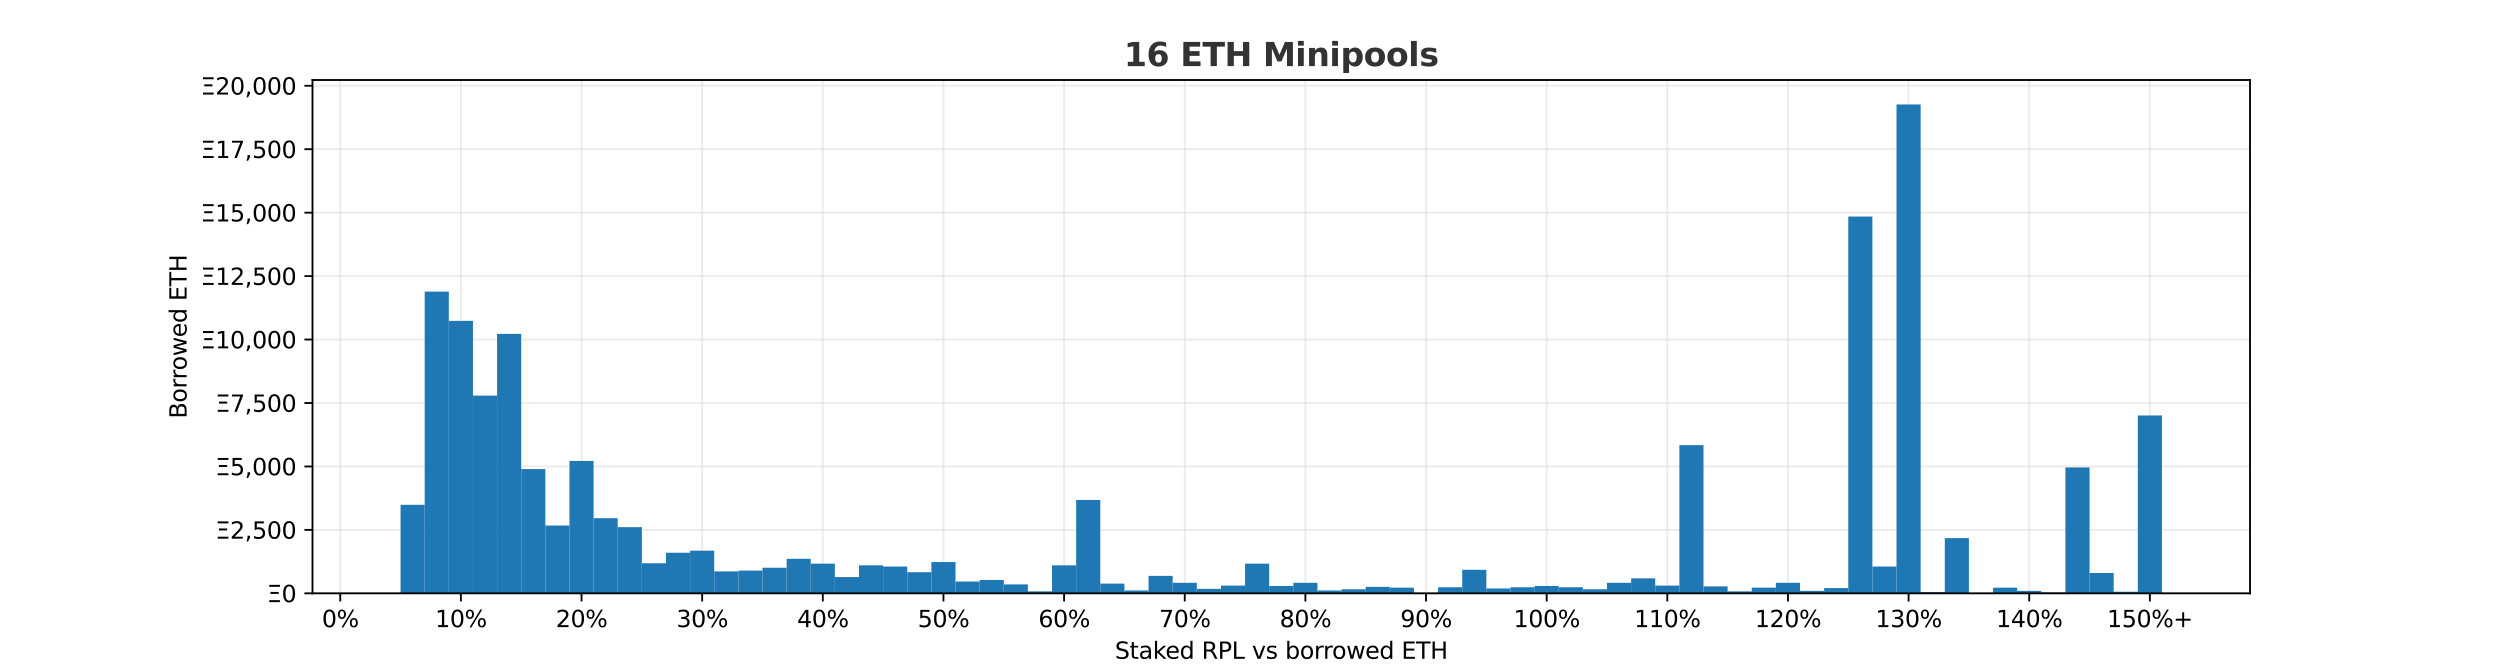 <?xml version="1.0" encoding="utf-8" standalone="no"?>
<!DOCTYPE svg PUBLIC "-//W3C//DTD SVG 1.1//EN"
  "http://www.w3.org/Graphics/SVG/1.1/DTD/svg11.dtd">
<svg xmlns:xlink="http://www.w3.org/1999/xlink" width="1080pt" height="288pt" viewBox="0 0 1080 288" xmlns="http://www.w3.org/2000/svg" version="1.1">
 <defs>
  <style type="text/css">*{stroke-linejoin: round; stroke-linecap: butt}</style>
 </defs>
 <g id="figure_1">
  <g id="patch_1">
   <path d="M 0 288 
L 1080 288 
L 1080 0 
L 0 0 
z
" style="fill: #ffffff"/>
  </g>
  <g id="axes_1">
   <g id="patch_2">
    <path d="M 135 256.32 
L 972 256.32 
L 972 34.56 
L 135 34.56 
z
" style="fill: #ffffff"/>
   </g>
   <g id="matplotlib.axis_1">
    <g id="xtick_1">
     <g id="line2d_1">
      <path d="M 146.987 256.32 
L 146.987 34.56 
" clip-path="url(#p14b6e8bd68)" style="fill: none; stroke: #dad8d7; stroke-opacity: 0.5; stroke-width: 0.8; stroke-linecap: square"/>
     </g>
     <g id="line2d_2">
      <defs>
       <path id="m3a7223812d" d="M 0 0 
L 0 3.5 
" style="stroke: #000000; stroke-width: 0.8"/>
      </defs>
      <g>
       <use xlink:href="#m3a7223812d" x="146.987" y="256.32" style="stroke: #000000; stroke-width: 0.8"/>
      </g>
     </g>
     <g id="text_1">
      <!-- 0% -->
      <g transform="translate(139.055 270.918)scale(0.1 -0.1)">
       <defs>
        <path id="DejaVuSans-30" d="M 2034 4250 
Q 1547 4250 1301 3770 
Q 1056 3291 1056 2328 
Q 1056 1369 1301 889 
Q 1547 409 2034 409 
Q 2525 409 2770 889 
Q 3016 1369 3016 2328 
Q 3016 3291 2770 3770 
Q 2525 4250 2034 4250 
z
M 2034 4750 
Q 2819 4750 3233 4129 
Q 3647 3509 3647 2328 
Q 3647 1150 3233 529 
Q 2819 -91 2034 -91 
Q 1250 -91 836 529 
Q 422 1150 422 2328 
Q 422 3509 836 4129 
Q 1250 4750 2034 4750 
z
" transform="scale(0.016)"/>
        <path id="DejaVuSans-25" d="M 4653 2053 
Q 4381 2053 4226 1822 
Q 4072 1591 4072 1178 
Q 4072 772 4226 539 
Q 4381 306 4653 306 
Q 4919 306 5073 539 
Q 5228 772 5228 1178 
Q 5228 1588 5073 1820 
Q 4919 2053 4653 2053 
z
M 4653 2450 
Q 5147 2450 5437 2106 
Q 5728 1763 5728 1178 
Q 5728 594 5436 251 
Q 5144 -91 4653 -91 
Q 4153 -91 3862 251 
Q 3572 594 3572 1178 
Q 3572 1766 3864 2108 
Q 4156 2450 4653 2450 
z
M 1428 4353 
Q 1159 4353 1004 4120 
Q 850 3888 850 3481 
Q 850 3069 1003 2837 
Q 1156 2606 1428 2606 
Q 1700 2606 1854 2837 
Q 2009 3069 2009 3481 
Q 2009 3884 1853 4118 
Q 1697 4353 1428 4353 
z
M 4250 4750 
L 4750 4750 
L 1831 -91 
L 1331 -91 
L 4250 4750 
z
M 1428 4750 
Q 1922 4750 2215 4408 
Q 2509 4066 2509 3481 
Q 2509 2891 2217 2550 
Q 1925 2209 1428 2209 
Q 931 2209 642 2551 
Q 353 2894 353 3481 
Q 353 4063 643 4406 
Q 934 4750 1428 4750 
z
" transform="scale(0.016)"/>
       </defs>
       <use xlink:href="#DejaVuSans-30"/>
       <use xlink:href="#DejaVuSans-25" x="63.623"/>
      </g>
     </g>
    </g>
    <g id="xtick_2">
     <g id="line2d_3">
      <path d="M 199.104 256.32 
L 199.104 34.56 
" clip-path="url(#p14b6e8bd68)" style="fill: none; stroke: #dad8d7; stroke-opacity: 0.5; stroke-width: 0.8; stroke-linecap: square"/>
     </g>
     <g id="line2d_4">
      <g>
       <use xlink:href="#m3a7223812d" x="199.104" y="256.32" style="stroke: #000000; stroke-width: 0.8"/>
      </g>
     </g>
     <g id="text_2">
      <!-- 10% -->
      <g transform="translate(187.991 270.918)scale(0.1 -0.1)">
       <defs>
        <path id="DejaVuSans-31" d="M 794 531 
L 1825 531 
L 1825 4091 
L 703 3866 
L 703 4441 
L 1819 4666 
L 2450 4666 
L 2450 531 
L 3481 531 
L 3481 0 
L 794 0 
L 794 531 
z
" transform="scale(0.016)"/>
       </defs>
       <use xlink:href="#DejaVuSans-31"/>
       <use xlink:href="#DejaVuSans-30" x="63.623"/>
       <use xlink:href="#DejaVuSans-25" x="127.246"/>
      </g>
     </g>
    </g>
    <g id="xtick_3">
     <g id="line2d_5">
      <path d="M 251.221 256.32 
L 251.221 34.56 
" clip-path="url(#p14b6e8bd68)" style="fill: none; stroke: #dad8d7; stroke-opacity: 0.5; stroke-width: 0.8; stroke-linecap: square"/>
     </g>
     <g id="line2d_6">
      <g>
       <use xlink:href="#m3a7223812d" x="251.221" y="256.32" style="stroke: #000000; stroke-width: 0.8"/>
      </g>
     </g>
     <g id="text_3">
      <!-- 20% -->
      <g transform="translate(240.108 270.918)scale(0.1 -0.1)">
       <defs>
        <path id="DejaVuSans-32" d="M 1228 531 
L 3431 531 
L 3431 0 
L 469 0 
L 469 531 
Q 828 903 1448 1529 
Q 2069 2156 2228 2338 
Q 2531 2678 2651 2914 
Q 2772 3150 2772 3378 
Q 2772 3750 2511 3984 
Q 2250 4219 1831 4219 
Q 1534 4219 1204 4116 
Q 875 4013 500 3803 
L 500 4441 
Q 881 4594 1212 4672 
Q 1544 4750 1819 4750 
Q 2544 4750 2975 4387 
Q 3406 4025 3406 3419 
Q 3406 3131 3298 2873 
Q 3191 2616 2906 2266 
Q 2828 2175 2409 1742 
Q 1991 1309 1228 531 
z
" transform="scale(0.016)"/>
       </defs>
       <use xlink:href="#DejaVuSans-32"/>
       <use xlink:href="#DejaVuSans-30" x="63.623"/>
       <use xlink:href="#DejaVuSans-25" x="127.246"/>
      </g>
     </g>
    </g>
    <g id="xtick_4">
     <g id="line2d_7">
      <path d="M 303.338 256.32 
L 303.338 34.56 
" clip-path="url(#p14b6e8bd68)" style="fill: none; stroke: #dad8d7; stroke-opacity: 0.5; stroke-width: 0.8; stroke-linecap: square"/>
     </g>
     <g id="line2d_8">
      <g>
       <use xlink:href="#m3a7223812d" x="303.338" y="256.32" style="stroke: #000000; stroke-width: 0.8"/>
      </g>
     </g>
     <g id="text_4">
      <!-- 30% -->
      <g transform="translate(292.225 270.918)scale(0.1 -0.1)">
       <defs>
        <path id="DejaVuSans-33" d="M 2597 2516 
Q 3050 2419 3304 2112 
Q 3559 1806 3559 1356 
Q 3559 666 3084 287 
Q 2609 -91 1734 -91 
Q 1441 -91 1130 -33 
Q 819 25 488 141 
L 488 750 
Q 750 597 1062 519 
Q 1375 441 1716 441 
Q 2309 441 2620 675 
Q 2931 909 2931 1356 
Q 2931 1769 2642 2001 
Q 2353 2234 1838 2234 
L 1294 2234 
L 1294 2753 
L 1863 2753 
Q 2328 2753 2575 2939 
Q 2822 3125 2822 3475 
Q 2822 3834 2567 4026 
Q 2313 4219 1838 4219 
Q 1578 4219 1281 4162 
Q 984 4106 628 3988 
L 628 4550 
Q 988 4650 1302 4700 
Q 1616 4750 1894 4750 
Q 2613 4750 3031 4423 
Q 3450 4097 3450 3541 
Q 3450 3153 3228 2886 
Q 3006 2619 2597 2516 
z
" transform="scale(0.016)"/>
       </defs>
       <use xlink:href="#DejaVuSans-33"/>
       <use xlink:href="#DejaVuSans-30" x="63.623"/>
       <use xlink:href="#DejaVuSans-25" x="127.246"/>
      </g>
     </g>
    </g>
    <g id="xtick_5">
     <g id="line2d_9">
      <path d="M 355.455 256.32 
L 355.455 34.56 
" clip-path="url(#p14b6e8bd68)" style="fill: none; stroke: #dad8d7; stroke-opacity: 0.5; stroke-width: 0.8; stroke-linecap: square"/>
     </g>
     <g id="line2d_10">
      <g>
       <use xlink:href="#m3a7223812d" x="355.455" y="256.32" style="stroke: #000000; stroke-width: 0.8"/>
      </g>
     </g>
     <g id="text_5">
      <!-- 40% -->
      <g transform="translate(344.342 270.918)scale(0.1 -0.1)">
       <defs>
        <path id="DejaVuSans-34" d="M 2419 4116 
L 825 1625 
L 2419 1625 
L 2419 4116 
z
M 2253 4666 
L 3047 4666 
L 3047 1625 
L 3713 1625 
L 3713 1100 
L 3047 1100 
L 3047 0 
L 2419 0 
L 2419 1100 
L 313 1100 
L 313 1709 
L 2253 4666 
z
" transform="scale(0.016)"/>
       </defs>
       <use xlink:href="#DejaVuSans-34"/>
       <use xlink:href="#DejaVuSans-30" x="63.623"/>
       <use xlink:href="#DejaVuSans-25" x="127.246"/>
      </g>
     </g>
    </g>
    <g id="xtick_6">
     <g id="line2d_11">
      <path d="M 407.572 256.32 
L 407.572 34.56 
" clip-path="url(#p14b6e8bd68)" style="fill: none; stroke: #dad8d7; stroke-opacity: 0.5; stroke-width: 0.8; stroke-linecap: square"/>
     </g>
     <g id="line2d_12">
      <g>
       <use xlink:href="#m3a7223812d" x="407.572" y="256.32" style="stroke: #000000; stroke-width: 0.8"/>
      </g>
     </g>
     <g id="text_6">
      <!-- 50% -->
      <g transform="translate(396.459 270.918)scale(0.1 -0.1)">
       <defs>
        <path id="DejaVuSans-35" d="M 691 4666 
L 3169 4666 
L 3169 4134 
L 1269 4134 
L 1269 2991 
Q 1406 3038 1543 3061 
Q 1681 3084 1819 3084 
Q 2600 3084 3056 2656 
Q 3513 2228 3513 1497 
Q 3513 744 3044 326 
Q 2575 -91 1722 -91 
Q 1428 -91 1123 -41 
Q 819 9 494 109 
L 494 744 
Q 775 591 1075 516 
Q 1375 441 1709 441 
Q 2250 441 2565 725 
Q 2881 1009 2881 1497 
Q 2881 1984 2565 2268 
Q 2250 2553 1709 2553 
Q 1456 2553 1204 2497 
Q 953 2441 691 2322 
L 691 4666 
z
" transform="scale(0.016)"/>
       </defs>
       <use xlink:href="#DejaVuSans-35"/>
       <use xlink:href="#DejaVuSans-30" x="63.623"/>
       <use xlink:href="#DejaVuSans-25" x="127.246"/>
      </g>
     </g>
    </g>
    <g id="xtick_7">
     <g id="line2d_13">
      <path d="M 459.689 256.32 
L 459.689 34.56 
" clip-path="url(#p14b6e8bd68)" style="fill: none; stroke: #dad8d7; stroke-opacity: 0.5; stroke-width: 0.8; stroke-linecap: square"/>
     </g>
     <g id="line2d_14">
      <g>
       <use xlink:href="#m3a7223812d" x="459.689" y="256.32" style="stroke: #000000; stroke-width: 0.8"/>
      </g>
     </g>
     <g id="text_7">
      <!-- 60% -->
      <g transform="translate(448.576 270.918)scale(0.1 -0.1)">
       <defs>
        <path id="DejaVuSans-36" d="M 2113 2584 
Q 1688 2584 1439 2293 
Q 1191 2003 1191 1497 
Q 1191 994 1439 701 
Q 1688 409 2113 409 
Q 2538 409 2786 701 
Q 3034 994 3034 1497 
Q 3034 2003 2786 2293 
Q 2538 2584 2113 2584 
z
M 3366 4563 
L 3366 3988 
Q 3128 4100 2886 4159 
Q 2644 4219 2406 4219 
Q 1781 4219 1451 3797 
Q 1122 3375 1075 2522 
Q 1259 2794 1537 2939 
Q 1816 3084 2150 3084 
Q 2853 3084 3261 2657 
Q 3669 2231 3669 1497 
Q 3669 778 3244 343 
Q 2819 -91 2113 -91 
Q 1303 -91 875 529 
Q 447 1150 447 2328 
Q 447 3434 972 4092 
Q 1497 4750 2381 4750 
Q 2619 4750 2861 4703 
Q 3103 4656 3366 4563 
z
" transform="scale(0.016)"/>
       </defs>
       <use xlink:href="#DejaVuSans-36"/>
       <use xlink:href="#DejaVuSans-30" x="63.623"/>
       <use xlink:href="#DejaVuSans-25" x="127.246"/>
      </g>
     </g>
    </g>
    <g id="xtick_8">
     <g id="line2d_15">
      <path d="M 511.806 256.32 
L 511.806 34.56 
" clip-path="url(#p14b6e8bd68)" style="fill: none; stroke: #dad8d7; stroke-opacity: 0.5; stroke-width: 0.8; stroke-linecap: square"/>
     </g>
     <g id="line2d_16">
      <g>
       <use xlink:href="#m3a7223812d" x="511.806" y="256.32" style="stroke: #000000; stroke-width: 0.8"/>
      </g>
     </g>
     <g id="text_8">
      <!-- 70% -->
      <g transform="translate(500.693 270.918)scale(0.1 -0.1)">
       <defs>
        <path id="DejaVuSans-37" d="M 525 4666 
L 3525 4666 
L 3525 4397 
L 1831 0 
L 1172 0 
L 2766 4134 
L 525 4134 
L 525 4666 
z
" transform="scale(0.016)"/>
       </defs>
       <use xlink:href="#DejaVuSans-37"/>
       <use xlink:href="#DejaVuSans-30" x="63.623"/>
       <use xlink:href="#DejaVuSans-25" x="127.246"/>
      </g>
     </g>
    </g>
    <g id="xtick_9">
     <g id="line2d_17">
      <path d="M 563.923 256.32 
L 563.923 34.56 
" clip-path="url(#p14b6e8bd68)" style="fill: none; stroke: #dad8d7; stroke-opacity: 0.5; stroke-width: 0.8; stroke-linecap: square"/>
     </g>
     <g id="line2d_18">
      <g>
       <use xlink:href="#m3a7223812d" x="563.923" y="256.32" style="stroke: #000000; stroke-width: 0.8"/>
      </g>
     </g>
     <g id="text_9">
      <!-- 80% -->
      <g transform="translate(552.81 270.918)scale(0.1 -0.1)">
       <defs>
        <path id="DejaVuSans-38" d="M 2034 2216 
Q 1584 2216 1326 1975 
Q 1069 1734 1069 1313 
Q 1069 891 1326 650 
Q 1584 409 2034 409 
Q 2484 409 2743 651 
Q 3003 894 3003 1313 
Q 3003 1734 2745 1975 
Q 2488 2216 2034 2216 
z
M 1403 2484 
Q 997 2584 770 2862 
Q 544 3141 544 3541 
Q 544 4100 942 4425 
Q 1341 4750 2034 4750 
Q 2731 4750 3128 4425 
Q 3525 4100 3525 3541 
Q 3525 3141 3298 2862 
Q 3072 2584 2669 2484 
Q 3125 2378 3379 2068 
Q 3634 1759 3634 1313 
Q 3634 634 3220 271 
Q 2806 -91 2034 -91 
Q 1263 -91 848 271 
Q 434 634 434 1313 
Q 434 1759 690 2068 
Q 947 2378 1403 2484 
z
M 1172 3481 
Q 1172 3119 1398 2916 
Q 1625 2713 2034 2713 
Q 2441 2713 2670 2916 
Q 2900 3119 2900 3481 
Q 2900 3844 2670 4047 
Q 2441 4250 2034 4250 
Q 1625 4250 1398 4047 
Q 1172 3844 1172 3481 
z
" transform="scale(0.016)"/>
       </defs>
       <use xlink:href="#DejaVuSans-38"/>
       <use xlink:href="#DejaVuSans-30" x="63.623"/>
       <use xlink:href="#DejaVuSans-25" x="127.246"/>
      </g>
     </g>
    </g>
    <g id="xtick_10">
     <g id="line2d_19">
      <path d="M 616.04 256.32 
L 616.04 34.56 
" clip-path="url(#p14b6e8bd68)" style="fill: none; stroke: #dad8d7; stroke-opacity: 0.5; stroke-width: 0.8; stroke-linecap: square"/>
     </g>
     <g id="line2d_20">
      <g>
       <use xlink:href="#m3a7223812d" x="616.04" y="256.32" style="stroke: #000000; stroke-width: 0.8"/>
      </g>
     </g>
     <g id="text_10">
      <!-- 90% -->
      <g transform="translate(604.927 270.918)scale(0.1 -0.1)">
       <defs>
        <path id="DejaVuSans-39" d="M 703 97 
L 703 672 
Q 941 559 1184 500 
Q 1428 441 1663 441 
Q 2288 441 2617 861 
Q 2947 1281 2994 2138 
Q 2813 1869 2534 1725 
Q 2256 1581 1919 1581 
Q 1219 1581 811 2004 
Q 403 2428 403 3163 
Q 403 3881 828 4315 
Q 1253 4750 1959 4750 
Q 2769 4750 3195 4129 
Q 3622 3509 3622 2328 
Q 3622 1225 3098 567 
Q 2575 -91 1691 -91 
Q 1453 -91 1209 -44 
Q 966 3 703 97 
z
M 1959 2075 
Q 2384 2075 2632 2365 
Q 2881 2656 2881 3163 
Q 2881 3666 2632 3958 
Q 2384 4250 1959 4250 
Q 1534 4250 1286 3958 
Q 1038 3666 1038 3163 
Q 1038 2656 1286 2365 
Q 1534 2075 1959 2075 
z
" transform="scale(0.016)"/>
       </defs>
       <use xlink:href="#DejaVuSans-39"/>
       <use xlink:href="#DejaVuSans-30" x="63.623"/>
       <use xlink:href="#DejaVuSans-25" x="127.246"/>
      </g>
     </g>
    </g>
    <g id="xtick_11">
     <g id="line2d_21">
      <path d="M 668.158 256.32 
L 668.158 34.56 
" clip-path="url(#p14b6e8bd68)" style="fill: none; stroke: #dad8d7; stroke-opacity: 0.5; stroke-width: 0.8; stroke-linecap: square"/>
     </g>
     <g id="line2d_22">
      <g>
       <use xlink:href="#m3a7223812d" x="668.158" y="256.32" style="stroke: #000000; stroke-width: 0.8"/>
      </g>
     </g>
     <g id="text_11">
      <!-- 100% -->
      <g transform="translate(653.863 270.918)scale(0.1 -0.1)">
       <use xlink:href="#DejaVuSans-31"/>
       <use xlink:href="#DejaVuSans-30" x="63.623"/>
       <use xlink:href="#DejaVuSans-30" x="127.246"/>
       <use xlink:href="#DejaVuSans-25" x="190.869"/>
      </g>
     </g>
    </g>
    <g id="xtick_12">
     <g id="line2d_23">
      <path d="M 720.275 256.32 
L 720.275 34.56 
" clip-path="url(#p14b6e8bd68)" style="fill: none; stroke: #dad8d7; stroke-opacity: 0.5; stroke-width: 0.8; stroke-linecap: square"/>
     </g>
     <g id="line2d_24">
      <g>
       <use xlink:href="#m3a7223812d" x="720.275" y="256.32" style="stroke: #000000; stroke-width: 0.8"/>
      </g>
     </g>
     <g id="text_12">
      <!-- 110% -->
      <g transform="translate(705.98 270.918)scale(0.1 -0.1)">
       <use xlink:href="#DejaVuSans-31"/>
       <use xlink:href="#DejaVuSans-31" x="63.623"/>
       <use xlink:href="#DejaVuSans-30" x="127.246"/>
       <use xlink:href="#DejaVuSans-25" x="190.869"/>
      </g>
     </g>
    </g>
    <g id="xtick_13">
     <g id="line2d_25">
      <path d="M 772.392 256.32 
L 772.392 34.56 
" clip-path="url(#p14b6e8bd68)" style="fill: none; stroke: #dad8d7; stroke-opacity: 0.5; stroke-width: 0.8; stroke-linecap: square"/>
     </g>
     <g id="line2d_26">
      <g>
       <use xlink:href="#m3a7223812d" x="772.392" y="256.32" style="stroke: #000000; stroke-width: 0.8"/>
      </g>
     </g>
     <g id="text_13">
      <!-- 120% -->
      <g transform="translate(758.097 270.918)scale(0.1 -0.1)">
       <use xlink:href="#DejaVuSans-31"/>
       <use xlink:href="#DejaVuSans-32" x="63.623"/>
       <use xlink:href="#DejaVuSans-30" x="127.246"/>
       <use xlink:href="#DejaVuSans-25" x="190.869"/>
      </g>
     </g>
    </g>
    <g id="xtick_14">
     <g id="line2d_27">
      <path d="M 824.509 256.32 
L 824.509 34.56 
" clip-path="url(#p14b6e8bd68)" style="fill: none; stroke: #dad8d7; stroke-opacity: 0.5; stroke-width: 0.8; stroke-linecap: square"/>
     </g>
     <g id="line2d_28">
      <g>
       <use xlink:href="#m3a7223812d" x="824.509" y="256.32" style="stroke: #000000; stroke-width: 0.8"/>
      </g>
     </g>
     <g id="text_14">
      <!-- 130% -->
      <g transform="translate(810.214 270.918)scale(0.1 -0.1)">
       <use xlink:href="#DejaVuSans-31"/>
       <use xlink:href="#DejaVuSans-33" x="63.623"/>
       <use xlink:href="#DejaVuSans-30" x="127.246"/>
       <use xlink:href="#DejaVuSans-25" x="190.869"/>
      </g>
     </g>
    </g>
    <g id="xtick_15">
     <g id="line2d_29">
      <path d="M 876.626 256.32 
L 876.626 34.56 
" clip-path="url(#p14b6e8bd68)" style="fill: none; stroke: #dad8d7; stroke-opacity: 0.5; stroke-width: 0.8; stroke-linecap: square"/>
     </g>
     <g id="line2d_30">
      <g>
       <use xlink:href="#m3a7223812d" x="876.626" y="256.32" style="stroke: #000000; stroke-width: 0.8"/>
      </g>
     </g>
     <g id="text_15">
      <!-- 140% -->
      <g transform="translate(862.331 270.918)scale(0.1 -0.1)">
       <use xlink:href="#DejaVuSans-31"/>
       <use xlink:href="#DejaVuSans-34" x="63.623"/>
       <use xlink:href="#DejaVuSans-30" x="127.246"/>
       <use xlink:href="#DejaVuSans-25" x="190.869"/>
      </g>
     </g>
    </g>
    <g id="xtick_16">
     <g id="line2d_31">
      <path d="M 928.743 256.32 
L 928.743 34.56 
" clip-path="url(#p14b6e8bd68)" style="fill: none; stroke: #dad8d7; stroke-opacity: 0.5; stroke-width: 0.8; stroke-linecap: square"/>
     </g>
     <g id="line2d_32">
      <g>
       <use xlink:href="#m3a7223812d" x="928.743" y="256.32" style="stroke: #000000; stroke-width: 0.8"/>
      </g>
     </g>
     <g id="text_16">
      <!-- 150%+ -->
      <g transform="translate(910.258 270.918)scale(0.1 -0.1)">
       <defs>
        <path id="DejaVuSans-2b" d="M 2944 4013 
L 2944 2272 
L 4684 2272 
L 4684 1741 
L 2944 1741 
L 2944 0 
L 2419 0 
L 2419 1741 
L 678 1741 
L 678 2272 
L 2419 2272 
L 2419 4013 
L 2944 4013 
z
" transform="scale(0.016)"/>
       </defs>
       <use xlink:href="#DejaVuSans-31"/>
       <use xlink:href="#DejaVuSans-35" x="63.623"/>
       <use xlink:href="#DejaVuSans-30" x="127.246"/>
       <use xlink:href="#DejaVuSans-25" x="190.869"/>
       <use xlink:href="#DejaVuSans-2b" x="285.889"/>
      </g>
     </g>
    </g>
    <g id="text_17">
     <!-- Staked RPL vs borrowed ETH -->
     <g transform="translate(481.624 284.597)scale(0.1 -0.1)">
      <defs>
       <path id="DejaVuSans-53" d="M 3425 4513 
L 3425 3897 
Q 3066 4069 2747 4153 
Q 2428 4238 2131 4238 
Q 1616 4238 1336 4038 
Q 1056 3838 1056 3469 
Q 1056 3159 1242 3001 
Q 1428 2844 1947 2747 
L 2328 2669 
Q 3034 2534 3370 2195 
Q 3706 1856 3706 1288 
Q 3706 609 3251 259 
Q 2797 -91 1919 -91 
Q 1588 -91 1214 -16 
Q 841 59 441 206 
L 441 856 
Q 825 641 1194 531 
Q 1563 422 1919 422 
Q 2459 422 2753 634 
Q 3047 847 3047 1241 
Q 3047 1584 2836 1778 
Q 2625 1972 2144 2069 
L 1759 2144 
Q 1053 2284 737 2584 
Q 422 2884 422 3419 
Q 422 4038 858 4394 
Q 1294 4750 2059 4750 
Q 2388 4750 2728 4690 
Q 3069 4631 3425 4513 
z
" transform="scale(0.016)"/>
       <path id="DejaVuSans-74" d="M 1172 4494 
L 1172 3500 
L 2356 3500 
L 2356 3053 
L 1172 3053 
L 1172 1153 
Q 1172 725 1289 603 
Q 1406 481 1766 481 
L 2356 481 
L 2356 0 
L 1766 0 
Q 1100 0 847 248 
Q 594 497 594 1153 
L 594 3053 
L 172 3053 
L 172 3500 
L 594 3500 
L 594 4494 
L 1172 4494 
z
" transform="scale(0.016)"/>
       <path id="DejaVuSans-61" d="M 2194 1759 
Q 1497 1759 1228 1600 
Q 959 1441 959 1056 
Q 959 750 1161 570 
Q 1363 391 1709 391 
Q 2188 391 2477 730 
Q 2766 1069 2766 1631 
L 2766 1759 
L 2194 1759 
z
M 3341 1997 
L 3341 0 
L 2766 0 
L 2766 531 
Q 2569 213 2275 61 
Q 1981 -91 1556 -91 
Q 1019 -91 701 211 
Q 384 513 384 1019 
Q 384 1609 779 1909 
Q 1175 2209 1959 2209 
L 2766 2209 
L 2766 2266 
Q 2766 2663 2505 2880 
Q 2244 3097 1772 3097 
Q 1472 3097 1187 3025 
Q 903 2953 641 2809 
L 641 3341 
Q 956 3463 1253 3523 
Q 1550 3584 1831 3584 
Q 2591 3584 2966 3190 
Q 3341 2797 3341 1997 
z
" transform="scale(0.016)"/>
       <path id="DejaVuSans-6b" d="M 581 4863 
L 1159 4863 
L 1159 1991 
L 2875 3500 
L 3609 3500 
L 1753 1863 
L 3688 0 
L 2938 0 
L 1159 1709 
L 1159 0 
L 581 0 
L 581 4863 
z
" transform="scale(0.016)"/>
       <path id="DejaVuSans-65" d="M 3597 1894 
L 3597 1613 
L 953 1613 
Q 991 1019 1311 708 
Q 1631 397 2203 397 
Q 2534 397 2845 478 
Q 3156 559 3463 722 
L 3463 178 
Q 3153 47 2828 -22 
Q 2503 -91 2169 -91 
Q 1331 -91 842 396 
Q 353 884 353 1716 
Q 353 2575 817 3079 
Q 1281 3584 2069 3584 
Q 2775 3584 3186 3129 
Q 3597 2675 3597 1894 
z
M 3022 2063 
Q 3016 2534 2758 2815 
Q 2500 3097 2075 3097 
Q 1594 3097 1305 2825 
Q 1016 2553 972 2059 
L 3022 2063 
z
" transform="scale(0.016)"/>
       <path id="DejaVuSans-64" d="M 2906 2969 
L 2906 4863 
L 3481 4863 
L 3481 0 
L 2906 0 
L 2906 525 
Q 2725 213 2448 61 
Q 2172 -91 1784 -91 
Q 1150 -91 751 415 
Q 353 922 353 1747 
Q 353 2572 751 3078 
Q 1150 3584 1784 3584 
Q 2172 3584 2448 3432 
Q 2725 3281 2906 2969 
z
M 947 1747 
Q 947 1113 1208 752 
Q 1469 391 1925 391 
Q 2381 391 2643 752 
Q 2906 1113 2906 1747 
Q 2906 2381 2643 2742 
Q 2381 3103 1925 3103 
Q 1469 3103 1208 2742 
Q 947 2381 947 1747 
z
" transform="scale(0.016)"/>
       <path id="DejaVuSans-20" transform="scale(0.016)"/>
       <path id="DejaVuSans-52" d="M 2841 2188 
Q 3044 2119 3236 1894 
Q 3428 1669 3622 1275 
L 4263 0 
L 3584 0 
L 2988 1197 
Q 2756 1666 2539 1819 
Q 2322 1972 1947 1972 
L 1259 1972 
L 1259 0 
L 628 0 
L 628 4666 
L 2053 4666 
Q 2853 4666 3247 4331 
Q 3641 3997 3641 3322 
Q 3641 2881 3436 2590 
Q 3231 2300 2841 2188 
z
M 1259 4147 
L 1259 2491 
L 2053 2491 
Q 2509 2491 2742 2702 
Q 2975 2913 2975 3322 
Q 2975 3731 2742 3939 
Q 2509 4147 2053 4147 
L 1259 4147 
z
" transform="scale(0.016)"/>
       <path id="DejaVuSans-50" d="M 1259 4147 
L 1259 2394 
L 2053 2394 
Q 2494 2394 2734 2622 
Q 2975 2850 2975 3272 
Q 2975 3691 2734 3919 
Q 2494 4147 2053 4147 
L 1259 4147 
z
M 628 4666 
L 2053 4666 
Q 2838 4666 3239 4311 
Q 3641 3956 3641 3272 
Q 3641 2581 3239 2228 
Q 2838 1875 2053 1875 
L 1259 1875 
L 1259 0 
L 628 0 
L 628 4666 
z
" transform="scale(0.016)"/>
       <path id="DejaVuSans-4c" d="M 628 4666 
L 1259 4666 
L 1259 531 
L 3531 531 
L 3531 0 
L 628 0 
L 628 4666 
z
" transform="scale(0.016)"/>
       <path id="DejaVuSans-76" d="M 191 3500 
L 800 3500 
L 1894 563 
L 2988 3500 
L 3597 3500 
L 2284 0 
L 1503 0 
L 191 3500 
z
" transform="scale(0.016)"/>
       <path id="DejaVuSans-73" d="M 2834 3397 
L 2834 2853 
Q 2591 2978 2328 3040 
Q 2066 3103 1784 3103 
Q 1356 3103 1142 2972 
Q 928 2841 928 2578 
Q 928 2378 1081 2264 
Q 1234 2150 1697 2047 
L 1894 2003 
Q 2506 1872 2764 1633 
Q 3022 1394 3022 966 
Q 3022 478 2636 193 
Q 2250 -91 1575 -91 
Q 1294 -91 989 -36 
Q 684 19 347 128 
L 347 722 
Q 666 556 975 473 
Q 1284 391 1588 391 
Q 1994 391 2212 530 
Q 2431 669 2431 922 
Q 2431 1156 2273 1281 
Q 2116 1406 1581 1522 
L 1381 1569 
Q 847 1681 609 1914 
Q 372 2147 372 2553 
Q 372 3047 722 3315 
Q 1072 3584 1716 3584 
Q 2034 3584 2315 3537 
Q 2597 3491 2834 3397 
z
" transform="scale(0.016)"/>
       <path id="DejaVuSans-62" d="M 3116 1747 
Q 3116 2381 2855 2742 
Q 2594 3103 2138 3103 
Q 1681 3103 1420 2742 
Q 1159 2381 1159 1747 
Q 1159 1113 1420 752 
Q 1681 391 2138 391 
Q 2594 391 2855 752 
Q 3116 1113 3116 1747 
z
M 1159 2969 
Q 1341 3281 1617 3432 
Q 1894 3584 2278 3584 
Q 2916 3584 3314 3078 
Q 3713 2572 3713 1747 
Q 3713 922 3314 415 
Q 2916 -91 2278 -91 
Q 1894 -91 1617 61 
Q 1341 213 1159 525 
L 1159 0 
L 581 0 
L 581 4863 
L 1159 4863 
L 1159 2969 
z
" transform="scale(0.016)"/>
       <path id="DejaVuSans-6f" d="M 1959 3097 
Q 1497 3097 1228 2736 
Q 959 2375 959 1747 
Q 959 1119 1226 758 
Q 1494 397 1959 397 
Q 2419 397 2687 759 
Q 2956 1122 2956 1747 
Q 2956 2369 2687 2733 
Q 2419 3097 1959 3097 
z
M 1959 3584 
Q 2709 3584 3137 3096 
Q 3566 2609 3566 1747 
Q 3566 888 3137 398 
Q 2709 -91 1959 -91 
Q 1206 -91 779 398 
Q 353 888 353 1747 
Q 353 2609 779 3096 
Q 1206 3584 1959 3584 
z
" transform="scale(0.016)"/>
       <path id="DejaVuSans-72" d="M 2631 2963 
Q 2534 3019 2420 3045 
Q 2306 3072 2169 3072 
Q 1681 3072 1420 2755 
Q 1159 2438 1159 1844 
L 1159 0 
L 581 0 
L 581 3500 
L 1159 3500 
L 1159 2956 
Q 1341 3275 1631 3429 
Q 1922 3584 2338 3584 
Q 2397 3584 2469 3576 
Q 2541 3569 2628 3553 
L 2631 2963 
z
" transform="scale(0.016)"/>
       <path id="DejaVuSans-77" d="M 269 3500 
L 844 3500 
L 1563 769 
L 2278 3500 
L 2956 3500 
L 3675 769 
L 4391 3500 
L 4966 3500 
L 4050 0 
L 3372 0 
L 2619 2869 
L 1863 0 
L 1184 0 
L 269 3500 
z
" transform="scale(0.016)"/>
       <path id="DejaVuSans-45" d="M 628 4666 
L 3578 4666 
L 3578 4134 
L 1259 4134 
L 1259 2753 
L 3481 2753 
L 3481 2222 
L 1259 2222 
L 1259 531 
L 3634 531 
L 3634 0 
L 628 0 
L 628 4666 
z
" transform="scale(0.016)"/>
       <path id="DejaVuSans-54" d="M -19 4666 
L 3928 4666 
L 3928 4134 
L 2272 4134 
L 2272 0 
L 1638 0 
L 1638 4134 
L -19 4134 
L -19 4666 
z
" transform="scale(0.016)"/>
       <path id="DejaVuSans-48" d="M 628 4666 
L 1259 4666 
L 1259 2753 
L 3553 2753 
L 3553 4666 
L 4184 4666 
L 4184 0 
L 3553 0 
L 3553 2222 
L 1259 2222 
L 1259 0 
L 628 0 
L 628 4666 
z
" transform="scale(0.016)"/>
      </defs>
      <use xlink:href="#DejaVuSans-53"/>
      <use xlink:href="#DejaVuSans-74" x="63.477"/>
      <use xlink:href="#DejaVuSans-61" x="102.686"/>
      <use xlink:href="#DejaVuSans-6b" x="163.965"/>
      <use xlink:href="#DejaVuSans-65" x="218.25"/>
      <use xlink:href="#DejaVuSans-64" x="279.773"/>
      <use xlink:href="#DejaVuSans-20" x="343.25"/>
      <use xlink:href="#DejaVuSans-52" x="375.037"/>
      <use xlink:href="#DejaVuSans-50" x="444.52"/>
      <use xlink:href="#DejaVuSans-4c" x="504.822"/>
      <use xlink:href="#DejaVuSans-20" x="560.535"/>
      <use xlink:href="#DejaVuSans-76" x="592.322"/>
      <use xlink:href="#DejaVuSans-73" x="651.502"/>
      <use xlink:href="#DejaVuSans-20" x="703.602"/>
      <use xlink:href="#DejaVuSans-62" x="735.389"/>
      <use xlink:href="#DejaVuSans-6f" x="798.865"/>
      <use xlink:href="#DejaVuSans-72" x="860.047"/>
      <use xlink:href="#DejaVuSans-72" x="899.41"/>
      <use xlink:href="#DejaVuSans-6f" x="938.273"/>
      <use xlink:href="#DejaVuSans-77" x="999.455"/>
      <use xlink:href="#DejaVuSans-65" x="1081.242"/>
      <use xlink:href="#DejaVuSans-64" x="1142.766"/>
      <use xlink:href="#DejaVuSans-20" x="1206.242"/>
      <use xlink:href="#DejaVuSans-45" x="1238.029"/>
      <use xlink:href="#DejaVuSans-54" x="1301.213"/>
      <use xlink:href="#DejaVuSans-48" x="1362.297"/>
     </g>
    </g>
   </g>
   <g id="matplotlib.axis_2">
    <g id="ytick_1">
     <g id="line2d_33">
      <path d="M 135 256.32 
L 972 256.32 
" clip-path="url(#p14b6e8bd68)" style="fill: none; stroke: #dad8d7; stroke-opacity: 0.5; stroke-width: 0.8; stroke-linecap: square"/>
     </g>
     <g id="line2d_34">
      <defs>
       <path id="m3755fa5ea5" d="M 0 0 
L -3.5 0 
" style="stroke: #000000; stroke-width: 0.8"/>
      </defs>
      <g>
       <use xlink:href="#m3755fa5ea5" x="135" y="256.32" style="stroke: #000000; stroke-width: 0.8"/>
      </g>
     </g>
     <g id="text_18">
      <!-- Ξ0 -->
      <g transform="translate(115.319 260.119)scale(0.1 -0.1)">
       <defs>
        <path id="DejaVuSans-39e" d="M 956 2753 
L 3178 2753 
L 3178 2222 
L 956 2222 
L 956 2753 
z
M 628 4666 
L 3506 4666 
L 3506 4134 
L 628 4134 
L 628 4666 
z
M 628 531 
L 3506 531 
L 3506 0 
L 628 0 
L 628 531 
z
" transform="scale(0.016)"/>
       </defs>
       <use xlink:href="#DejaVuSans-39e"/>
       <use xlink:href="#DejaVuSans-30" x="63.184"/>
      </g>
     </g>
    </g>
    <g id="ytick_2">
     <g id="line2d_35">
      <path d="M 135 228.911 
L 972 228.911 
" clip-path="url(#p14b6e8bd68)" style="fill: none; stroke: #dad8d7; stroke-opacity: 0.5; stroke-width: 0.8; stroke-linecap: square"/>
     </g>
     <g id="line2d_36">
      <g>
       <use xlink:href="#m3755fa5ea5" x="135" y="228.911" style="stroke: #000000; stroke-width: 0.8"/>
      </g>
     </g>
     <g id="text_19">
      <!-- Ξ2,500 -->
      <g transform="translate(93.053 232.711)scale(0.1 -0.1)">
       <defs>
        <path id="DejaVuSans-2c" d="M 750 794 
L 1409 794 
L 1409 256 
L 897 -744 
L 494 -744 
L 750 256 
L 750 794 
z
" transform="scale(0.016)"/>
       </defs>
       <use xlink:href="#DejaVuSans-39e"/>
       <use xlink:href="#DejaVuSans-32" x="63.184"/>
       <use xlink:href="#DejaVuSans-2c" x="126.807"/>
       <use xlink:href="#DejaVuSans-35" x="158.594"/>
       <use xlink:href="#DejaVuSans-30" x="222.217"/>
       <use xlink:href="#DejaVuSans-30" x="285.84"/>
      </g>
     </g>
    </g>
    <g id="ytick_3">
     <g id="line2d_37">
      <path d="M 135 201.503 
L 972 201.503 
" clip-path="url(#p14b6e8bd68)" style="fill: none; stroke: #dad8d7; stroke-opacity: 0.5; stroke-width: 0.8; stroke-linecap: square"/>
     </g>
     <g id="line2d_38">
      <g>
       <use xlink:href="#m3755fa5ea5" x="135" y="201.503" style="stroke: #000000; stroke-width: 0.8"/>
      </g>
     </g>
     <g id="text_20">
      <!-- Ξ5,000 -->
      <g transform="translate(93.053 205.302)scale(0.1 -0.1)">
       <use xlink:href="#DejaVuSans-39e"/>
       <use xlink:href="#DejaVuSans-35" x="63.184"/>
       <use xlink:href="#DejaVuSans-2c" x="126.807"/>
       <use xlink:href="#DejaVuSans-30" x="158.594"/>
       <use xlink:href="#DejaVuSans-30" x="222.217"/>
       <use xlink:href="#DejaVuSans-30" x="285.84"/>
      </g>
     </g>
    </g>
    <g id="ytick_4">
     <g id="line2d_39">
      <path d="M 135 174.094 
L 972 174.094 
" clip-path="url(#p14b6e8bd68)" style="fill: none; stroke: #dad8d7; stroke-opacity: 0.5; stroke-width: 0.8; stroke-linecap: square"/>
     </g>
     <g id="line2d_40">
      <g>
       <use xlink:href="#m3755fa5ea5" x="135" y="174.094" style="stroke: #000000; stroke-width: 0.8"/>
      </g>
     </g>
     <g id="text_21">
      <!-- Ξ7,500 -->
      <g transform="translate(93.053 177.893)scale(0.1 -0.1)">
       <use xlink:href="#DejaVuSans-39e"/>
       <use xlink:href="#DejaVuSans-37" x="63.184"/>
       <use xlink:href="#DejaVuSans-2c" x="126.807"/>
       <use xlink:href="#DejaVuSans-35" x="158.594"/>
       <use xlink:href="#DejaVuSans-30" x="222.217"/>
       <use xlink:href="#DejaVuSans-30" x="285.84"/>
      </g>
     </g>
    </g>
    <g id="ytick_5">
     <g id="line2d_41">
      <path d="M 135 146.685 
L 972 146.685 
" clip-path="url(#p14b6e8bd68)" style="fill: none; stroke: #dad8d7; stroke-opacity: 0.5; stroke-width: 0.8; stroke-linecap: square"/>
     </g>
     <g id="line2d_42">
      <g>
       <use xlink:href="#m3755fa5ea5" x="135" y="146.685" style="stroke: #000000; stroke-width: 0.8"/>
      </g>
     </g>
     <g id="text_22">
      <!-- Ξ10,000 -->
      <g transform="translate(86.691 150.485)scale(0.1 -0.1)">
       <use xlink:href="#DejaVuSans-39e"/>
       <use xlink:href="#DejaVuSans-31" x="63.184"/>
       <use xlink:href="#DejaVuSans-30" x="126.807"/>
       <use xlink:href="#DejaVuSans-2c" x="190.43"/>
       <use xlink:href="#DejaVuSans-30" x="222.217"/>
       <use xlink:href="#DejaVuSans-30" x="285.84"/>
       <use xlink:href="#DejaVuSans-30" x="349.463"/>
      </g>
     </g>
    </g>
    <g id="ytick_6">
     <g id="line2d_43">
      <path d="M 135 119.277 
L 972 119.277 
" clip-path="url(#p14b6e8bd68)" style="fill: none; stroke: #dad8d7; stroke-opacity: 0.5; stroke-width: 0.8; stroke-linecap: square"/>
     </g>
     <g id="line2d_44">
      <g>
       <use xlink:href="#m3755fa5ea5" x="135" y="119.277" style="stroke: #000000; stroke-width: 0.8"/>
      </g>
     </g>
     <g id="text_23">
      <!-- Ξ12,500 -->
      <g transform="translate(86.691 123.076)scale(0.1 -0.1)">
       <use xlink:href="#DejaVuSans-39e"/>
       <use xlink:href="#DejaVuSans-31" x="63.184"/>
       <use xlink:href="#DejaVuSans-32" x="126.807"/>
       <use xlink:href="#DejaVuSans-2c" x="190.43"/>
       <use xlink:href="#DejaVuSans-35" x="222.217"/>
       <use xlink:href="#DejaVuSans-30" x="285.84"/>
       <use xlink:href="#DejaVuSans-30" x="349.463"/>
      </g>
     </g>
    </g>
    <g id="ytick_7">
     <g id="line2d_45">
      <path d="M 135 91.868 
L 972 91.868 
" clip-path="url(#p14b6e8bd68)" style="fill: none; stroke: #dad8d7; stroke-opacity: 0.5; stroke-width: 0.8; stroke-linecap: square"/>
     </g>
     <g id="line2d_46">
      <g>
       <use xlink:href="#m3755fa5ea5" x="135" y="91.868" style="stroke: #000000; stroke-width: 0.8"/>
      </g>
     </g>
     <g id="text_24">
      <!-- Ξ15,000 -->
      <g transform="translate(86.691 95.667)scale(0.1 -0.1)">
       <use xlink:href="#DejaVuSans-39e"/>
       <use xlink:href="#DejaVuSans-31" x="63.184"/>
       <use xlink:href="#DejaVuSans-35" x="126.807"/>
       <use xlink:href="#DejaVuSans-2c" x="190.43"/>
       <use xlink:href="#DejaVuSans-30" x="222.217"/>
       <use xlink:href="#DejaVuSans-30" x="285.84"/>
       <use xlink:href="#DejaVuSans-30" x="349.463"/>
      </g>
     </g>
    </g>
    <g id="ytick_8">
     <g id="line2d_47">
      <path d="M 135 64.46 
L 972 64.46 
" clip-path="url(#p14b6e8bd68)" style="fill: none; stroke: #dad8d7; stroke-opacity: 0.5; stroke-width: 0.8; stroke-linecap: square"/>
     </g>
     <g id="line2d_48">
      <g>
       <use xlink:href="#m3755fa5ea5" x="135" y="64.46" style="stroke: #000000; stroke-width: 0.8"/>
      </g>
     </g>
     <g id="text_25">
      <!-- Ξ17,500 -->
      <g transform="translate(86.691 68.259)scale(0.1 -0.1)">
       <use xlink:href="#DejaVuSans-39e"/>
       <use xlink:href="#DejaVuSans-31" x="63.184"/>
       <use xlink:href="#DejaVuSans-37" x="126.807"/>
       <use xlink:href="#DejaVuSans-2c" x="190.43"/>
       <use xlink:href="#DejaVuSans-35" x="222.217"/>
       <use xlink:href="#DejaVuSans-30" x="285.84"/>
       <use xlink:href="#DejaVuSans-30" x="349.463"/>
      </g>
     </g>
    </g>
    <g id="ytick_9">
     <g id="line2d_49">
      <path d="M 135 37.051 
L 972 37.051 
" clip-path="url(#p14b6e8bd68)" style="fill: none; stroke: #dad8d7; stroke-opacity: 0.5; stroke-width: 0.8; stroke-linecap: square"/>
     </g>
     <g id="line2d_50">
      <g>
       <use xlink:href="#m3755fa5ea5" x="135" y="37.051" style="stroke: #000000; stroke-width: 0.8"/>
      </g>
     </g>
     <g id="text_26">
      <!-- Ξ20,000 -->
      <g transform="translate(86.691 40.85)scale(0.1 -0.1)">
       <use xlink:href="#DejaVuSans-39e"/>
       <use xlink:href="#DejaVuSans-32" x="63.184"/>
       <use xlink:href="#DejaVuSans-30" x="126.807"/>
       <use xlink:href="#DejaVuSans-2c" x="190.43"/>
       <use xlink:href="#DejaVuSans-30" x="222.217"/>
       <use xlink:href="#DejaVuSans-30" x="285.84"/>
       <use xlink:href="#DejaVuSans-30" x="349.463"/>
      </g>
     </g>
    </g>
    <g id="text_27">
     <!-- Borrowed ETH -->
     <g transform="translate(80.611 180.803)rotate(-90)scale(0.1 -0.1)">
      <defs>
       <path id="DejaVuSans-42" d="M 1259 2228 
L 1259 519 
L 2272 519 
Q 2781 519 3026 730 
Q 3272 941 3272 1375 
Q 3272 1813 3026 2020 
Q 2781 2228 2272 2228 
L 1259 2228 
z
M 1259 4147 
L 1259 2741 
L 2194 2741 
Q 2656 2741 2882 2914 
Q 3109 3088 3109 3444 
Q 3109 3797 2882 3972 
Q 2656 4147 2194 4147 
L 1259 4147 
z
M 628 4666 
L 2241 4666 
Q 2963 4666 3353 4366 
Q 3744 4066 3744 3513 
Q 3744 3084 3544 2831 
Q 3344 2578 2956 2516 
Q 3422 2416 3680 2098 
Q 3938 1781 3938 1306 
Q 3938 681 3513 340 
Q 3088 0 2303 0 
L 628 0 
L 628 4666 
z
" transform="scale(0.016)"/>
      </defs>
      <use xlink:href="#DejaVuSans-42"/>
      <use xlink:href="#DejaVuSans-6f" x="68.604"/>
      <use xlink:href="#DejaVuSans-72" x="129.785"/>
      <use xlink:href="#DejaVuSans-72" x="169.148"/>
      <use xlink:href="#DejaVuSans-6f" x="208.012"/>
      <use xlink:href="#DejaVuSans-77" x="269.193"/>
      <use xlink:href="#DejaVuSans-65" x="350.98"/>
      <use xlink:href="#DejaVuSans-64" x="412.504"/>
      <use xlink:href="#DejaVuSans-20" x="475.98"/>
      <use xlink:href="#DejaVuSans-45" x="507.768"/>
      <use xlink:href="#DejaVuSans-54" x="570.951"/>
      <use xlink:href="#DejaVuSans-48" x="632.035"/>
     </g>
    </g>
   </g>
   <g id="patch_3">
    <path d="M 173.045 256.32 
L 183.469 256.32 
L 183.469 218.079 
L 173.045 218.079 
z
" clip-path="url(#p14b6e8bd68)" style="fill: #1f77b4"/>
   </g>
   <g id="patch_4">
    <path d="M 183.469 256.32 
L 193.892 256.32 
L 193.892 125.986 
L 183.469 125.986 
z
" clip-path="url(#p14b6e8bd68)" style="fill: #1f77b4"/>
   </g>
   <g id="patch_5">
    <path d="M 193.892 256.32 
L 204.316 256.32 
L 204.316 138.616 
L 193.892 138.616 
z
" clip-path="url(#p14b6e8bd68)" style="fill: #1f77b4"/>
   </g>
   <g id="patch_6">
    <path d="M 204.316 256.32 
L 214.739 256.32 
L 214.739 170.893 
L 204.316 170.893 
z
" clip-path="url(#p14b6e8bd68)" style="fill: #1f77b4"/>
   </g>
   <g id="patch_7">
    <path d="M 214.739 256.32 
L 225.163 256.32 
L 225.163 144.23 
L 214.739 144.23 
z
" clip-path="url(#p14b6e8bd68)" style="fill: #1f77b4"/>
   </g>
   <g id="patch_8">
    <path d="M 225.163 256.32 
L 235.586 256.32 
L 235.586 202.643 
L 225.163 202.643 
z
" clip-path="url(#p14b6e8bd68)" style="fill: #1f77b4"/>
   </g>
   <g id="patch_9">
    <path d="M 235.586 256.32 
L 246.009 256.32 
L 246.009 227.026 
L 235.586 227.026 
z
" clip-path="url(#p14b6e8bd68)" style="fill: #1f77b4"/>
   </g>
   <g id="patch_10">
    <path d="M 246.009 256.32 
L 256.433 256.32 
L 256.433 199.135 
L 246.009 199.135 
z
" clip-path="url(#p14b6e8bd68)" style="fill: #1f77b4"/>
   </g>
   <g id="patch_11">
    <path d="M 256.433 256.32 
L 266.856 256.32 
L 266.856 223.868 
L 256.433 223.868 
z
" clip-path="url(#p14b6e8bd68)" style="fill: #1f77b4"/>
   </g>
   <g id="patch_12">
    <path d="M 266.856 256.32 
L 277.28 256.32 
L 277.28 227.727 
L 266.856 227.727 
z
" clip-path="url(#p14b6e8bd68)" style="fill: #1f77b4"/>
   </g>
   <g id="patch_13">
    <path d="M 277.28 256.32 
L 287.703 256.32 
L 287.703 243.339 
L 277.28 243.339 
z
" clip-path="url(#p14b6e8bd68)" style="fill: #1f77b4"/>
   </g>
   <g id="patch_14">
    <path d="M 287.703 256.32 
L 298.126 256.32 
L 298.126 238.778 
L 287.703 238.778 
z
" clip-path="url(#p14b6e8bd68)" style="fill: #1f77b4"/>
   </g>
   <g id="patch_15">
    <path d="M 298.126 256.32 
L 308.55 256.32 
L 308.55 237.901 
L 298.126 237.901 
z
" clip-path="url(#p14b6e8bd68)" style="fill: #1f77b4"/>
   </g>
   <g id="patch_16">
    <path d="M 308.55 256.32 
L 318.973 256.32 
L 318.973 246.848 
L 308.55 246.848 
z
" clip-path="url(#p14b6e8bd68)" style="fill: #1f77b4"/>
   </g>
   <g id="patch_17">
    <path d="M 318.973 256.32 
L 329.397 256.32 
L 329.397 246.497 
L 318.973 246.497 
z
" clip-path="url(#p14b6e8bd68)" style="fill: #1f77b4"/>
   </g>
   <g id="patch_18">
    <path d="M 329.397 256.32 
L 339.82 256.32 
L 339.82 245.269 
L 329.397 245.269 
z
" clip-path="url(#p14b6e8bd68)" style="fill: #1f77b4"/>
   </g>
   <g id="patch_19">
    <path d="M 339.82 256.32 
L 350.243 256.32 
L 350.243 241.41 
L 339.82 241.41 
z
" clip-path="url(#p14b6e8bd68)" style="fill: #1f77b4"/>
   </g>
   <g id="patch_20">
    <path d="M 350.243 256.32 
L 360.667 256.32 
L 360.667 243.515 
L 350.243 243.515 
z
" clip-path="url(#p14b6e8bd68)" style="fill: #1f77b4"/>
   </g>
   <g id="patch_21">
    <path d="M 360.667 256.32 
L 371.09 256.32 
L 371.09 249.303 
L 360.667 249.303 
z
" clip-path="url(#p14b6e8bd68)" style="fill: #1f77b4"/>
   </g>
   <g id="patch_22">
    <path d="M 371.09 256.32 
L 381.514 256.32 
L 381.514 244.216 
L 371.09 244.216 
z
" clip-path="url(#p14b6e8bd68)" style="fill: #1f77b4"/>
   </g>
   <g id="patch_23">
    <path d="M 381.514 256.32 
L 391.937 256.32 
L 391.937 244.743 
L 381.514 244.743 
z
" clip-path="url(#p14b6e8bd68)" style="fill: #1f77b4"/>
   </g>
   <g id="patch_24">
    <path d="M 391.937 256.32 
L 402.361 256.32 
L 402.361 247.198 
L 391.937 247.198 
z
" clip-path="url(#p14b6e8bd68)" style="fill: #1f77b4"/>
   </g>
   <g id="patch_25">
    <path d="M 402.361 256.32 
L 412.784 256.32 
L 412.784 242.813 
L 402.361 242.813 
z
" clip-path="url(#p14b6e8bd68)" style="fill: #1f77b4"/>
   </g>
   <g id="patch_26">
    <path d="M 412.784 256.32 
L 423.207 256.32 
L 423.207 251.233 
L 412.784 251.233 
z
" clip-path="url(#p14b6e8bd68)" style="fill: #1f77b4"/>
   </g>
   <g id="patch_27">
    <path d="M 423.207 256.32 
L 433.631 256.32 
L 433.631 250.531 
L 423.207 250.531 
z
" clip-path="url(#p14b6e8bd68)" style="fill: #1f77b4"/>
   </g>
   <g id="patch_28">
    <path d="M 433.631 256.32 
L 444.054 256.32 
L 444.054 252.461 
L 433.631 252.461 
z
" clip-path="url(#p14b6e8bd68)" style="fill: #1f77b4"/>
   </g>
   <g id="patch_29">
    <path d="M 444.054 256.32 
L 454.478 256.32 
L 454.478 255.443 
L 444.054 255.443 
z
" clip-path="url(#p14b6e8bd68)" style="fill: #1f77b4"/>
   </g>
   <g id="patch_30">
    <path d="M 454.478 256.32 
L 464.901 256.32 
L 464.901 244.216 
L 454.478 244.216 
z
" clip-path="url(#p14b6e8bd68)" style="fill: #1f77b4"/>
   </g>
   <g id="patch_31">
    <path d="M 464.901 256.32 
L 475.324 256.32 
L 475.324 215.974 
L 464.901 215.974 
z
" clip-path="url(#p14b6e8bd68)" style="fill: #1f77b4"/>
   </g>
   <g id="patch_32">
    <path d="M 475.324 256.32 
L 485.748 256.32 
L 485.748 252.11 
L 475.324 252.11 
z
" clip-path="url(#p14b6e8bd68)" style="fill: #1f77b4"/>
   </g>
   <g id="patch_33">
    <path d="M 485.748 256.32 
L 496.171 256.32 
L 496.171 255.092 
L 485.748 255.092 
z
" clip-path="url(#p14b6e8bd68)" style="fill: #1f77b4"/>
   </g>
   <g id="patch_34">
    <path d="M 496.171 256.32 
L 506.595 256.32 
L 506.595 248.777 
L 496.171 248.777 
z
" clip-path="url(#p14b6e8bd68)" style="fill: #1f77b4"/>
   </g>
   <g id="patch_35">
    <path d="M 506.595 256.32 
L 517.018 256.32 
L 517.018 251.759 
L 506.595 251.759 
z
" clip-path="url(#p14b6e8bd68)" style="fill: #1f77b4"/>
   </g>
   <g id="patch_36">
    <path d="M 517.018 256.32 
L 527.441 256.32 
L 527.441 254.39 
L 517.018 254.39 
z
" clip-path="url(#p14b6e8bd68)" style="fill: #1f77b4"/>
   </g>
   <g id="patch_37">
    <path d="M 527.441 256.32 
L 537.865 256.32 
L 537.865 252.987 
L 527.441 252.987 
z
" clip-path="url(#p14b6e8bd68)" style="fill: #1f77b4"/>
   </g>
   <g id="patch_38">
    <path d="M 537.865 256.32 
L 548.288 256.32 
L 548.288 243.515 
L 537.865 243.515 
z
" clip-path="url(#p14b6e8bd68)" style="fill: #1f77b4"/>
   </g>
   <g id="patch_39">
    <path d="M 548.288 256.32 
L 558.712 256.32 
L 558.712 253.163 
L 548.288 253.163 
z
" clip-path="url(#p14b6e8bd68)" style="fill: #1f77b4"/>
   </g>
   <g id="patch_40">
    <path d="M 558.712 256.32 
L 569.135 256.32 
L 569.135 251.759 
L 558.712 251.759 
z
" clip-path="url(#p14b6e8bd68)" style="fill: #1f77b4"/>
   </g>
   <g id="patch_41">
    <path d="M 569.135 256.32 
L 579.559 256.32 
L 579.559 255.092 
L 569.135 255.092 
z
" clip-path="url(#p14b6e8bd68)" style="fill: #1f77b4"/>
   </g>
   <g id="patch_42">
    <path d="M 579.559 256.32 
L 589.982 256.32 
L 589.982 254.566 
L 579.559 254.566 
z
" clip-path="url(#p14b6e8bd68)" style="fill: #1f77b4"/>
   </g>
   <g id="patch_43">
    <path d="M 589.982 256.32 
L 600.405 256.32 
L 600.405 253.513 
L 589.982 253.513 
z
" clip-path="url(#p14b6e8bd68)" style="fill: #1f77b4"/>
   </g>
   <g id="patch_44">
    <path d="M 600.405 256.32 
L 610.829 256.32 
L 610.829 253.864 
L 600.405 253.864 
z
" clip-path="url(#p14b6e8bd68)" style="fill: #1f77b4"/>
   </g>
   <g id="patch_45">
    <path d="M 610.829 256.32 
L 621.252 256.32 
L 621.252 256.145 
L 610.829 256.145 
z
" clip-path="url(#p14b6e8bd68)" style="fill: #1f77b4"/>
   </g>
   <g id="patch_46">
    <path d="M 621.252 256.32 
L 631.676 256.32 
L 631.676 253.689 
L 621.252 253.689 
z
" clip-path="url(#p14b6e8bd68)" style="fill: #1f77b4"/>
   </g>
   <g id="patch_47">
    <path d="M 631.676 256.32 
L 642.099 256.32 
L 642.099 246.146 
L 631.676 246.146 
z
" clip-path="url(#p14b6e8bd68)" style="fill: #1f77b4"/>
   </g>
   <g id="patch_48">
    <path d="M 642.099 256.32 
L 652.522 256.32 
L 652.522 254.215 
L 642.099 254.215 
z
" clip-path="url(#p14b6e8bd68)" style="fill: #1f77b4"/>
   </g>
   <g id="patch_49">
    <path d="M 652.522 256.32 
L 662.946 256.32 
L 662.946 253.689 
L 652.522 253.689 
z
" clip-path="url(#p14b6e8bd68)" style="fill: #1f77b4"/>
   </g>
   <g id="patch_50">
    <path d="M 662.946 256.32 
L 673.369 256.32 
L 673.369 253.163 
L 662.946 253.163 
z
" clip-path="url(#p14b6e8bd68)" style="fill: #1f77b4"/>
   </g>
   <g id="patch_51">
    <path d="M 673.369 256.32 
L 683.793 256.32 
L 683.793 253.689 
L 673.369 253.689 
z
" clip-path="url(#p14b6e8bd68)" style="fill: #1f77b4"/>
   </g>
   <g id="patch_52">
    <path d="M 683.793 256.32 
L 694.216 256.32 
L 694.216 254.566 
L 683.793 254.566 
z
" clip-path="url(#p14b6e8bd68)" style="fill: #1f77b4"/>
   </g>
   <g id="patch_53">
    <path d="M 694.216 256.32 
L 704.639 256.32 
L 704.639 251.759 
L 694.216 251.759 
z
" clip-path="url(#p14b6e8bd68)" style="fill: #1f77b4"/>
   </g>
   <g id="patch_54">
    <path d="M 704.639 256.32 
L 715.063 256.32 
L 715.063 249.83 
L 704.639 249.83 
z
" clip-path="url(#p14b6e8bd68)" style="fill: #1f77b4"/>
   </g>
   <g id="patch_55">
    <path d="M 715.063 256.32 
L 725.486 256.32 
L 725.486 252.987 
L 715.063 252.987 
z
" clip-path="url(#p14b6e8bd68)" style="fill: #1f77b4"/>
   </g>
   <g id="patch_56">
    <path d="M 725.486 256.32 
L 735.91 256.32 
L 735.91 192.293 
L 725.486 192.293 
z
" clip-path="url(#p14b6e8bd68)" style="fill: #1f77b4"/>
   </g>
   <g id="patch_57">
    <path d="M 735.91 256.32 
L 746.333 256.32 
L 746.333 253.338 
L 735.91 253.338 
z
" clip-path="url(#p14b6e8bd68)" style="fill: #1f77b4"/>
   </g>
   <g id="patch_58">
    <path d="M 746.333 256.32 
L 756.757 256.32 
L 756.757 255.443 
L 746.333 255.443 
z
" clip-path="url(#p14b6e8bd68)" style="fill: #1f77b4"/>
   </g>
   <g id="patch_59">
    <path d="M 756.757 256.32 
L 767.18 256.32 
L 767.18 253.864 
L 756.757 253.864 
z
" clip-path="url(#p14b6e8bd68)" style="fill: #1f77b4"/>
   </g>
   <g id="patch_60">
    <path d="M 767.18 256.32 
L 777.603 256.32 
L 777.603 251.759 
L 767.18 251.759 
z
" clip-path="url(#p14b6e8bd68)" style="fill: #1f77b4"/>
   </g>
   <g id="patch_61">
    <path d="M 777.603 256.32 
L 788.027 256.32 
L 788.027 255.268 
L 777.603 255.268 
z
" clip-path="url(#p14b6e8bd68)" style="fill: #1f77b4"/>
   </g>
   <g id="patch_62">
    <path d="M 788.027 256.32 
L 798.45 256.32 
L 798.45 254.04 
L 788.027 254.04 
z
" clip-path="url(#p14b6e8bd68)" style="fill: #1f77b4"/>
   </g>
   <g id="patch_63">
    <path d="M 798.45 256.32 
L 808.874 256.32 
L 808.874 93.535 
L 798.45 93.535 
z
" clip-path="url(#p14b6e8bd68)" style="fill: #1f77b4"/>
   </g>
   <g id="patch_64">
    <path d="M 808.874 256.32 
L 819.297 256.32 
L 819.297 244.743 
L 808.874 244.743 
z
" clip-path="url(#p14b6e8bd68)" style="fill: #1f77b4"/>
   </g>
   <g id="patch_65">
    <path d="M 819.297 256.32 
L 829.72 256.32 
L 829.72 45.12 
L 819.297 45.12 
z
" clip-path="url(#p14b6e8bd68)" style="fill: #1f77b4"/>
   </g>
   <g id="patch_66">
    <path d="M 829.72 256.32 
L 840.144 256.32 
L 840.144 255.794 
L 829.72 255.794 
z
" clip-path="url(#p14b6e8bd68)" style="fill: #1f77b4"/>
   </g>
   <g id="patch_67">
    <path d="M 840.144 256.32 
L 850.567 256.32 
L 850.567 232.464 
L 840.144 232.464 
z
" clip-path="url(#p14b6e8bd68)" style="fill: #1f77b4"/>
   </g>
   <g id="patch_68">
    <path d="M 850.567 256.32 
L 860.991 256.32 
L 860.991 256.32 
L 850.567 256.32 
z
" clip-path="url(#p14b6e8bd68)" style="fill: #1f77b4"/>
   </g>
   <g id="patch_69">
    <path d="M 860.991 256.32 
L 871.414 256.32 
L 871.414 253.864 
L 860.991 253.864 
z
" clip-path="url(#p14b6e8bd68)" style="fill: #1f77b4"/>
   </g>
   <g id="patch_70">
    <path d="M 871.414 256.32 
L 881.837 256.32 
L 881.837 255.268 
L 871.414 255.268 
z
" clip-path="url(#p14b6e8bd68)" style="fill: #1f77b4"/>
   </g>
   <g id="patch_71">
    <path d="M 881.837 256.32 
L 892.261 256.32 
L 892.261 255.969 
L 881.837 255.969 
z
" clip-path="url(#p14b6e8bd68)" style="fill: #1f77b4"/>
   </g>
   <g id="patch_72">
    <path d="M 892.261 256.32 
L 902.684 256.32 
L 902.684 201.941 
L 892.261 201.941 
z
" clip-path="url(#p14b6e8bd68)" style="fill: #1f77b4"/>
   </g>
   <g id="patch_73">
    <path d="M 902.684 256.32 
L 913.108 256.32 
L 913.108 247.549 
L 902.684 247.549 
z
" clip-path="url(#p14b6e8bd68)" style="fill: #1f77b4"/>
   </g>
   <g id="patch_74">
    <path d="M 913.108 256.32 
L 923.531 256.32 
L 923.531 255.618 
L 913.108 255.618 
z
" clip-path="url(#p14b6e8bd68)" style="fill: #1f77b4"/>
   </g>
   <g id="patch_75">
    <path d="M 923.531 256.32 
L 933.955 256.32 
L 933.955 179.488 
L 923.531 179.488 
z
" clip-path="url(#p14b6e8bd68)" style="fill: #1f77b4"/>
   </g>
   <g id="patch_76">
    <path d="M 135 256.32 
L 135 34.56 
" style="fill: none; stroke: #000000; stroke-width: 0.8; stroke-linejoin: miter; stroke-linecap: square"/>
   </g>
   <g id="patch_77">
    <path d="M 972 256.32 
L 972 34.56 
" style="fill: none; stroke: #000000; stroke-width: 0.8; stroke-linejoin: miter; stroke-linecap: square"/>
   </g>
   <g id="patch_78">
    <path d="M 135 256.32 
L 972 256.32 
" style="fill: none; stroke: #000000; stroke-width: 0.8; stroke-linejoin: miter; stroke-linecap: square"/>
   </g>
   <g id="patch_79">
    <path d="M 135 34.56 
L 972 34.56 
" style="fill: none; stroke: #000000; stroke-width: 0.8; stroke-linejoin: miter; stroke-linecap: square"/>
   </g>
   <g id="text_28">
    <!-- 16 ETH Minipools -->
    <g style="opacity: 0.8" transform="translate(485.527 28.56)scale(0.14 -0.14)">
     <defs>
      <path id="DejaVuSans-Bold-31" d="M 750 831 
L 1813 831 
L 1813 3847 
L 722 3622 
L 722 4441 
L 1806 4666 
L 2950 4666 
L 2950 831 
L 4013 831 
L 4013 0 
L 750 0 
L 750 831 
z
" transform="scale(0.016)"/>
      <path id="DejaVuSans-Bold-36" d="M 2316 2303 
Q 2000 2303 1842 2098 
Q 1684 1894 1684 1484 
Q 1684 1075 1842 870 
Q 2000 666 2316 666 
Q 2634 666 2792 870 
Q 2950 1075 2950 1484 
Q 2950 1894 2792 2098 
Q 2634 2303 2316 2303 
z
M 3803 4544 
L 3803 3681 
Q 3506 3822 3243 3889 
Q 2981 3956 2731 3956 
Q 2194 3956 1894 3657 
Q 1594 3359 1544 2772 
Q 1750 2925 1990 3001 
Q 2231 3078 2516 3078 
Q 3231 3078 3670 2659 
Q 4109 2241 4109 1563 
Q 4109 813 3618 361 
Q 3128 -91 2303 -91 
Q 1394 -91 895 523 
Q 397 1138 397 2266 
Q 397 3422 980 4083 
Q 1563 4744 2578 4744 
Q 2900 4744 3203 4694 
Q 3506 4644 3803 4544 
z
" transform="scale(0.016)"/>
      <path id="DejaVuSans-Bold-20" transform="scale(0.016)"/>
      <path id="DejaVuSans-Bold-45" d="M 588 4666 
L 3834 4666 
L 3834 3756 
L 1791 3756 
L 1791 2888 
L 3713 2888 
L 3713 1978 
L 1791 1978 
L 1791 909 
L 3903 909 
L 3903 0 
L 588 0 
L 588 4666 
z
" transform="scale(0.016)"/>
      <path id="DejaVuSans-Bold-54" d="M 31 4666 
L 4331 4666 
L 4331 3756 
L 2784 3756 
L 2784 0 
L 1581 0 
L 1581 3756 
L 31 3756 
L 31 4666 
z
" transform="scale(0.016)"/>
      <path id="DejaVuSans-Bold-48" d="M 588 4666 
L 1791 4666 
L 1791 2888 
L 3566 2888 
L 3566 4666 
L 4769 4666 
L 4769 0 
L 3566 0 
L 3566 1978 
L 1791 1978 
L 1791 0 
L 588 0 
L 588 4666 
z
" transform="scale(0.016)"/>
      <path id="DejaVuSans-Bold-4d" d="M 588 4666 
L 2119 4666 
L 3181 2169 
L 4250 4666 
L 5778 4666 
L 5778 0 
L 4641 0 
L 4641 3413 
L 3566 897 
L 2803 897 
L 1728 3413 
L 1728 0 
L 588 0 
L 588 4666 
z
" transform="scale(0.016)"/>
      <path id="DejaVuSans-Bold-69" d="M 538 3500 
L 1656 3500 
L 1656 0 
L 538 0 
L 538 3500 
z
M 538 4863 
L 1656 4863 
L 1656 3950 
L 538 3950 
L 538 4863 
z
" transform="scale(0.016)"/>
      <path id="DejaVuSans-Bold-6e" d="M 4056 2131 
L 4056 0 
L 2931 0 
L 2931 347 
L 2931 1631 
Q 2931 2084 2911 2256 
Q 2891 2428 2841 2509 
Q 2775 2619 2662 2680 
Q 2550 2741 2406 2741 
Q 2056 2741 1856 2470 
Q 1656 2200 1656 1722 
L 1656 0 
L 538 0 
L 538 3500 
L 1656 3500 
L 1656 2988 
Q 1909 3294 2193 3439 
Q 2478 3584 2822 3584 
Q 3428 3584 3742 3212 
Q 4056 2841 4056 2131 
z
" transform="scale(0.016)"/>
      <path id="DejaVuSans-Bold-70" d="M 1656 506 
L 1656 -1331 
L 538 -1331 
L 538 3500 
L 1656 3500 
L 1656 2988 
Q 1888 3294 2169 3439 
Q 2450 3584 2816 3584 
Q 3463 3584 3878 3070 
Q 4294 2556 4294 1747 
Q 4294 938 3878 423 
Q 3463 -91 2816 -91 
Q 2450 -91 2169 54 
Q 1888 200 1656 506 
z
M 2400 2772 
Q 2041 2772 1848 2508 
Q 1656 2244 1656 1747 
Q 1656 1250 1848 986 
Q 2041 722 2400 722 
Q 2759 722 2948 984 
Q 3138 1247 3138 1747 
Q 3138 2247 2948 2509 
Q 2759 2772 2400 2772 
z
" transform="scale(0.016)"/>
      <path id="DejaVuSans-Bold-6f" d="M 2203 2784 
Q 1831 2784 1636 2517 
Q 1441 2250 1441 1747 
Q 1441 1244 1636 976 
Q 1831 709 2203 709 
Q 2569 709 2762 976 
Q 2956 1244 2956 1747 
Q 2956 2250 2762 2517 
Q 2569 2784 2203 2784 
z
M 2203 3584 
Q 3106 3584 3614 3096 
Q 4122 2609 4122 1747 
Q 4122 884 3614 396 
Q 3106 -91 2203 -91 
Q 1297 -91 786 396 
Q 275 884 275 1747 
Q 275 2609 786 3096 
Q 1297 3584 2203 3584 
z
" transform="scale(0.016)"/>
      <path id="DejaVuSans-Bold-6c" d="M 538 4863 
L 1656 4863 
L 1656 0 
L 538 0 
L 538 4863 
z
" transform="scale(0.016)"/>
      <path id="DejaVuSans-Bold-73" d="M 3272 3391 
L 3272 2541 
Q 2913 2691 2578 2766 
Q 2244 2841 1947 2841 
Q 1628 2841 1473 2761 
Q 1319 2681 1319 2516 
Q 1319 2381 1436 2309 
Q 1553 2238 1856 2203 
L 2053 2175 
Q 2913 2066 3209 1816 
Q 3506 1566 3506 1031 
Q 3506 472 3093 190 
Q 2681 -91 1863 -91 
Q 1516 -91 1145 -36 
Q 775 19 384 128 
L 384 978 
Q 719 816 1070 734 
Q 1422 653 1784 653 
Q 2113 653 2278 743 
Q 2444 834 2444 1013 
Q 2444 1163 2330 1236 
Q 2216 1309 1875 1350 
L 1678 1375 
Q 931 1469 631 1722 
Q 331 1975 331 2491 
Q 331 3047 712 3315 
Q 1094 3584 1881 3584 
Q 2191 3584 2531 3537 
Q 2872 3491 3272 3391 
z
" transform="scale(0.016)"/>
     </defs>
     <use xlink:href="#DejaVuSans-Bold-31"/>
     <use xlink:href="#DejaVuSans-Bold-36" x="69.58"/>
     <use xlink:href="#DejaVuSans-Bold-20" x="139.16"/>
     <use xlink:href="#DejaVuSans-Bold-45" x="173.975"/>
     <use xlink:href="#DejaVuSans-Bold-54" x="242.285"/>
     <use xlink:href="#DejaVuSans-Bold-48" x="310.498"/>
     <use xlink:href="#DejaVuSans-Bold-20" x="394.189"/>
     <use xlink:href="#DejaVuSans-Bold-4d" x="429.004"/>
     <use xlink:href="#DejaVuSans-Bold-69" x="528.516"/>
     <use xlink:href="#DejaVuSans-Bold-6e" x="562.793"/>
     <use xlink:href="#DejaVuSans-Bold-69" x="633.984"/>
     <use xlink:href="#DejaVuSans-Bold-70" x="668.262"/>
     <use xlink:href="#DejaVuSans-Bold-6f" x="739.844"/>
     <use xlink:href="#DejaVuSans-Bold-6f" x="808.545"/>
     <use xlink:href="#DejaVuSans-Bold-6c" x="877.246"/>
     <use xlink:href="#DejaVuSans-Bold-73" x="911.523"/>
    </g>
   </g>
  </g>
 </g>
 <defs>
  <clipPath id="p14b6e8bd68">
   <rect x="135" y="34.56" width="837" height="221.76"/>
  </clipPath>
 </defs>
</svg>
